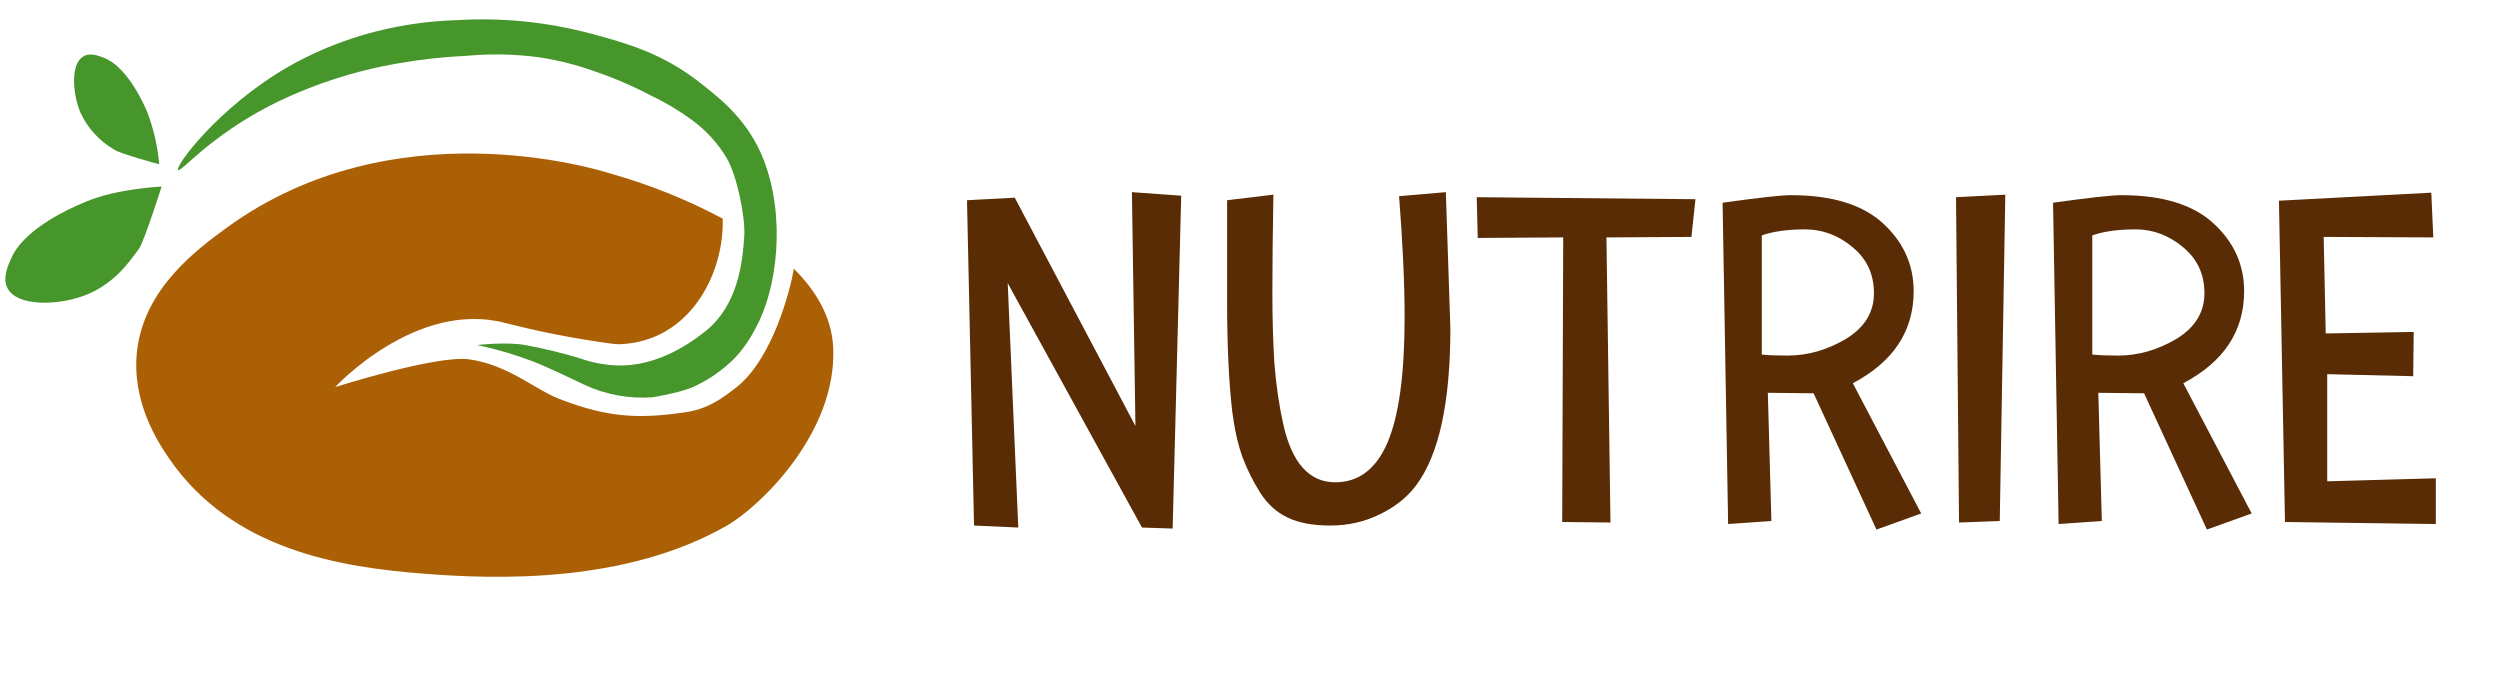 <svg width="116" height="32" viewBox="0 0 116 32" fill="none" xmlns="http://www.w3.org/2000/svg">
<path d="M38.662 16.153C38.604 14.735 37.88 13.508 36.834 12.466C36.708 13.276 35.899 16.617 34.16 17.978C33.526 18.472 32.866 18.961 31.874 19.116C29.702 19.444 28.247 19.403 25.912 18.495C24.833 18.074 23.572 16.924 21.77 16.674C20.282 16.458 15.552 17.96 15.552 17.96C15.552 17.96 19.296 13.904 23.436 14.983C25.058 15.4 26.706 15.722 28.369 15.945C28.512 15.967 28.657 15.976 28.801 15.97C32.059 15.818 33.612 12.639 33.533 10.144C31.904 9.277 30.183 8.582 28.401 8.073C27.575 7.811 18.243 4.987 10.575 10.526C9.113 11.585 6.703 13.38 6.363 16.253C6.078 18.62 7.339 20.529 7.823 21.239C10.751 25.546 15.831 26.322 19.692 26.622C23.059 26.886 29.068 27.077 33.764 24.367C35.208 23.529 38.821 20.142 38.662 16.153Z" fill="#AC6006"/>
<path d="M22.137 16.009C22.137 16.009 23.576 15.843 24.437 16.023C25.259 16.177 26.071 16.374 26.871 16.612C27.44 16.822 28.041 16.938 28.649 16.956C29.934 16.999 31.39 16.462 32.772 15.335C34.23 14.15 34.455 12.197 34.534 10.961C34.591 10.071 34.188 8.102 33.708 7.319C33.302 6.64 32.76 6.047 32.115 5.574C31.518 5.136 30.88 4.754 30.208 4.436C29.358 3.987 28.472 3.607 27.559 3.298C26.725 3.001 25.863 2.785 24.985 2.654C23.89 2.51 22.783 2.488 21.683 2.587C20.61 2.637 19.542 2.754 18.485 2.938C16.416 3.291 14.415 3.948 12.55 4.889C9.703 6.352 8.385 8.018 8.263 7.888C8.111 7.718 10.117 4.986 13.339 3.118C14.448 2.482 15.632 1.979 16.865 1.618C18.268 1.208 19.721 0.978 21.185 0.935C23.299 0.805 25.422 1.021 27.463 1.572C29.021 1.993 30.725 2.453 32.494 3.848C33.458 4.604 34.731 5.601 35.435 7.417C36.458 10.055 36.084 13.378 35.061 15.222C34.804 15.737 34.472 16.213 34.073 16.635C33.556 17.15 32.952 17.577 32.288 17.896C31.921 18.094 31.118 18.287 30.304 18.433C29.201 18.516 28.096 18.314 27.1 17.846C25.135 16.899 24.685 16.753 24.685 16.753C23.857 16.441 23.005 16.192 22.137 16.009Z" fill="#46962B"/>
<path d="M7.388 7.624C7.314 6.774 7.119 5.938 6.81 5.139C5.937 3.186 5.095 2.802 4.889 2.711C4.627 2.601 4.187 2.421 3.866 2.617C3.276 2.963 3.361 4.301 3.714 5.182C4.044 5.929 4.612 6.552 5.333 6.962C5.579 7.13 7.388 7.624 7.388 7.624Z" fill="#46962B"/>
<path d="M7.498 8.658C7.498 8.658 5.5 8.737 4.028 9.341C1.278 10.465 0.679 11.639 0.548 11.926C0.38 12.29 0.101 12.891 0.347 13.369C0.785 14.225 2.638 14.182 3.88 13.726C5.252 13.226 5.986 12.183 6.454 11.532C6.693 11.191 7.498 8.658 7.498 8.658Z" fill="#46962B"/>
<path d="M47.248 24.478L45.195 24.385L44.869 9.29L47.085 9.173L52.684 19.765L52.521 8.916L54.808 9.08L54.411 24.525L52.988 24.478L46.758 13.139L47.248 24.478ZM67.087 8.916L67.297 15.239C67.297 18.677 66.768 21.103 65.711 22.518C65.291 23.078 64.723 23.529 64.007 23.872C63.307 24.214 62.545 24.385 61.721 24.385C60.912 24.385 60.251 24.26 59.738 24.012C59.225 23.763 58.805 23.382 58.478 22.868C58.151 22.355 57.879 21.811 57.661 21.235C57.444 20.644 57.28 19.921 57.172 19.065C57.016 17.681 56.938 16.001 56.938 14.026V9.29L59.085 9.033C59.053 10.868 59.038 12.377 59.038 13.559C59.038 14.741 59.069 15.838 59.131 16.849C59.209 17.86 59.349 18.817 59.551 19.719C59.956 21.492 60.757 22.378 61.954 22.378C63.043 22.378 63.852 21.764 64.381 20.535C64.91 19.291 65.174 17.355 65.174 14.726C65.174 13.171 65.088 11.296 64.917 9.103L67.087 8.916ZM68.52 9.15L78.669 9.243L78.482 10.993L74.539 11.016L74.726 24.245L72.486 24.221L72.533 11.016L68.567 11.04L68.52 9.15ZM83.101 9.056C84.999 9.056 86.422 9.492 87.371 10.363C88.32 11.234 88.794 12.284 88.794 13.513C88.794 15.364 87.853 16.787 85.971 17.782L89.144 23.825L87.068 24.572L84.151 18.249L82.028 18.226L82.192 24.175L80.185 24.315L79.928 9.406C81.593 9.173 82.65 9.056 83.101 9.056ZM81.748 10.923V16.452C82.059 16.483 82.456 16.499 82.938 16.499C83.871 16.499 84.773 16.242 85.644 15.729C86.516 15.2 86.951 14.492 86.951 13.606C86.951 12.719 86.617 12.004 85.948 11.46C85.294 10.915 84.564 10.643 83.755 10.643C82.946 10.643 82.277 10.736 81.748 10.923ZM90.759 9.15L93.046 9.033L92.789 24.175L90.899 24.245L90.759 9.15ZM98.435 9.056C100.333 9.056 101.756 9.492 102.705 10.363C103.654 11.234 104.128 12.284 104.128 13.513C104.128 15.364 103.187 16.787 101.305 17.782L104.478 23.825L102.401 24.572L99.485 18.249L97.362 18.226L97.525 24.175L95.519 24.315L95.262 9.406C96.926 9.173 97.984 9.056 98.435 9.056ZM97.082 10.923V16.452C97.393 16.483 97.79 16.499 98.272 16.499C99.205 16.499 100.107 16.242 100.978 15.729C101.849 15.2 102.285 14.492 102.285 13.606C102.285 12.719 101.95 12.004 101.282 11.46C100.628 10.915 99.897 10.643 99.088 10.643C98.28 10.643 97.611 10.736 97.082 10.923ZM105.743 9.313L112.812 8.94L112.905 11.016L107.819 10.993L107.913 15.472L111.996 15.402L111.972 17.456L107.983 17.362V22.332L113.022 22.192V24.315L106.023 24.221L105.743 9.313Z" fill="#592C05"/>
</svg>
